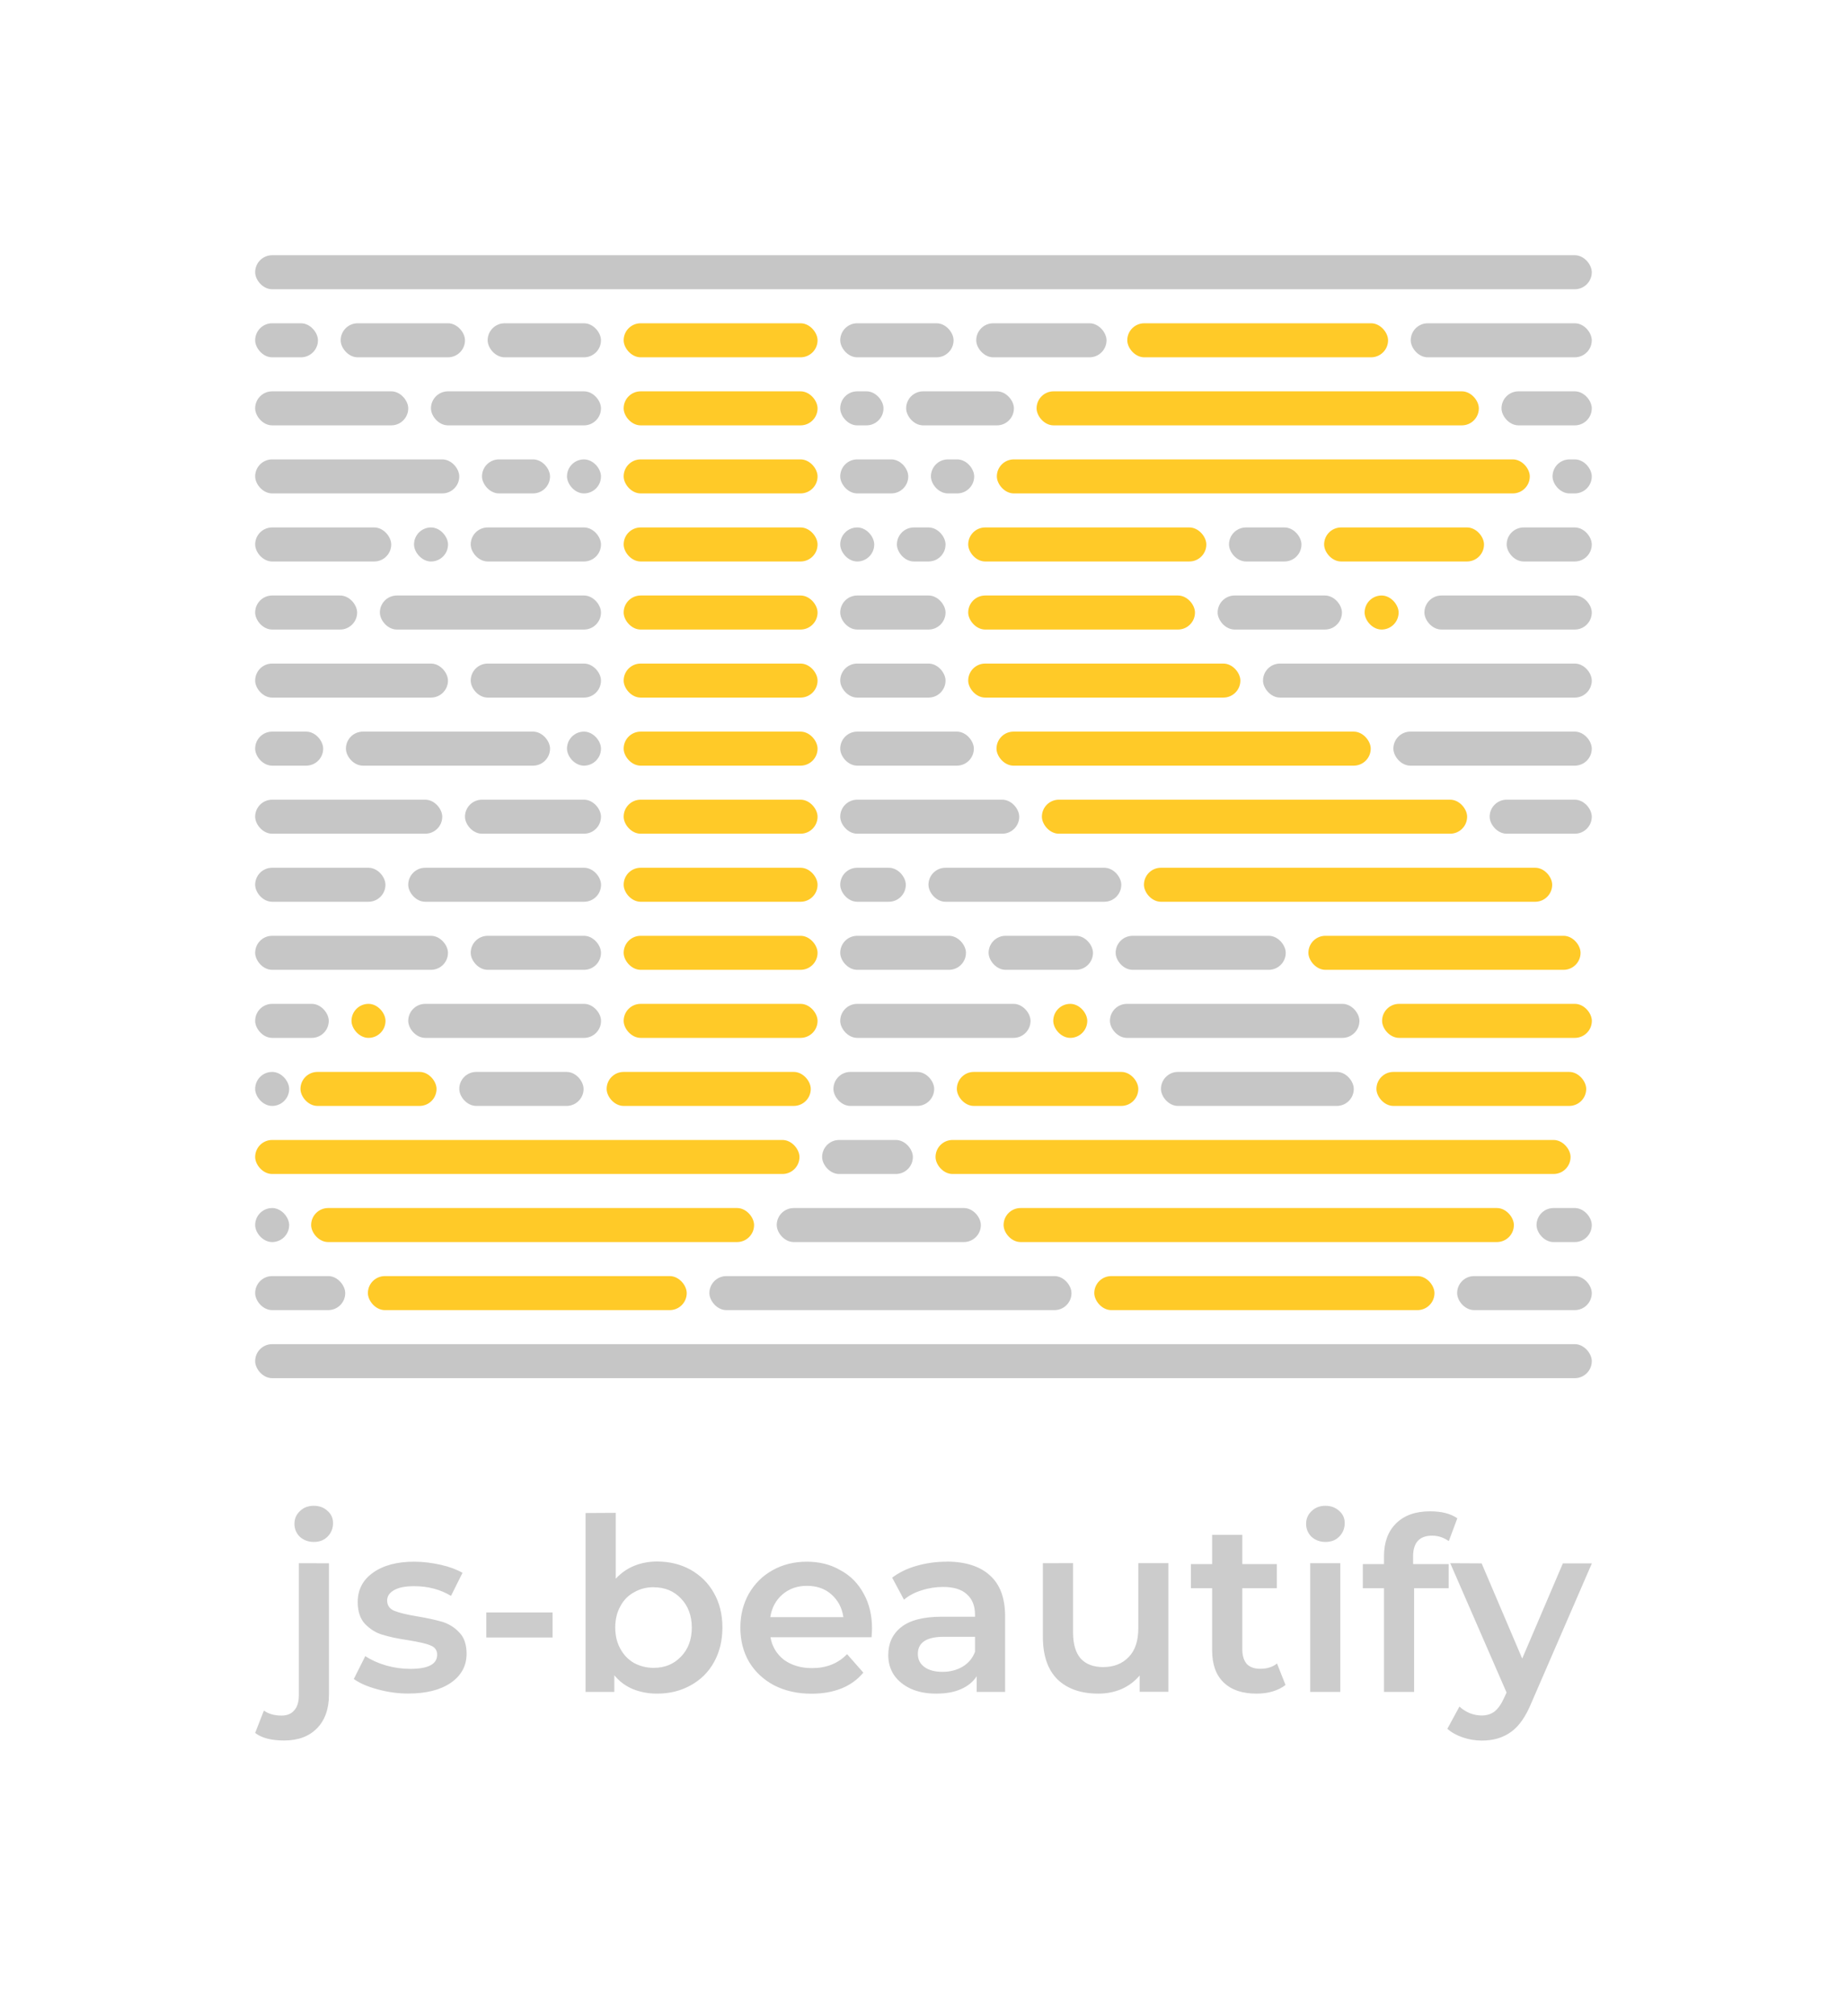 <?xml version="1.0" encoding="UTF-8" standalone="no"?>
<svg xmlns="http://www.w3.org/2000/svg" version="1.1" viewBox="0 0 217.168 237">
   <g id="javascript">
      <rect x="43.256" y="150" width="37.488" height="4" rx="2" fill="#ffca28" />
      <rect x="36.584" y="142" width="52.08" height="4" rx="2" fill="#ffca28" />
      <rect x="30" y="134" width="64" height="4" rx="2" fill="#ffca28" />
      <rect x="35.328" y="126" width="16" height="4" rx="2" fill="#ffca28" />
      <rect x="41.328" y="118" width="4" height="4" rx="2" fill="#ffca28" />
      <rect x="71.328" y="126" width="24" height="4" rx="2" fill="#ffca28" />
      <rect x="73.328" y="118" width="22.8" height="4" rx="2" fill="#ffca28" />
      <rect x="73.328" y="110" width="22.8" height="4" rx="2" fill="#ffca28" />
      <rect x="73.328" y="102" width="22.8" height="4" rx="2" fill="#ffca28" />
      <rect x="73.328" y="94" width="22.8" height="4" rx="2" fill="#ffca28" />
      <rect x="73.328" y="86" width="22.8" height="4" rx="2" fill="#ffca28" />
      <rect x="73.328" y="78" width="22.8" height="4" rx="2" fill="#ffca28" />
      <rect x="73.328" y="70" width="22.8" height="4" rx="2" fill="#ffca28" />
      <rect x="73.328" y="62" width="22.8" height="4" rx="2" fill="#ffca28" />
      <rect x="73.328" y="54" width="22.8" height="4" rx="2" fill="#ffca28" />
      <rect x="73.328" y="46" width="22.8" height="4" rx="2" fill="#ffca28" />
      <rect x="73.328" y="38" width="22.8" height="4" rx="2" fill="#ffca28" />
      <rect x="128.664" y="150" width="40" height="4" rx="2" fill="#ffca28" />
      <rect x="118" y="142" width="60" height="4" rx="2" fill="#ffca28" />
      <rect x="110" y="134" width="74.664" height="4" rx="2" fill="#ffca28" />
      <rect x="112.504" y="126" width="21.336" height="4" rx="2" fill="#ffca28" />
      <rect x="123.84" y="118" width="4" height="4" rx="2" fill="#ffca28" />
      <rect x="161.84" y="126" width="24.664" height="4" rx="2" fill="#ffca28" />
      <rect x="162.504" y="118" width="24.664" height="4" rx="2" fill="#ffca28" />
      <rect x="153.84" y="110" width="32" height="4" rx="2" fill="#ffca28" />
      <rect x="134.504" y="102" width="48" height="4" rx="2" fill="#ffca28" />
      <rect x="122.504" y="94" width="50" height="4" rx="2" fill="#ffca28" />
      <rect x="117.168" y="86" width="44" height="4" rx="2" fill="#ffca28" />
      <rect x="113.84" y="78" width="32" height="4" rx="2" fill="#ffca28" />
      <rect x="113.84" y="70" width="26.664" height="4" rx="2" fill="#ffca28" />
      <rect x="113.84" y="62" width="28" height="4" rx="2" fill="#ffca28" />
      <rect x="160.448" y="70" width="4" height="4" rx="2" fill="#ffca28" />
      <rect x="155.688" y="62" width="18.8" height="4" rx="2" fill="#ffca28" />
      <rect x="117.208" y="54" width="62.664" height="4" rx="2" fill="#ffca28" />
      <rect x="121.88" y="46" width="52" height="4" rx="2" fill="#ffca28" />
      <rect x="132.544" y="38" width="30.664" height="4" rx="2" fill="#ffca28" />
   </g>
   <g id="waterfall">
      <rect x="30" y="158" width="157.16" height="4" rx="2" fill="#888888" fill-opacity="0.48" />
      <rect x="30" y="150" width="10.592" height="4" rx="2" fill="#888888" fill-opacity="0.48" />
      <rect x="30" y="142" width="4" height="4" rx="2" fill="#888888" fill-opacity="0.48" />
      <rect x="30" y="126" width="4" height="4" rx="2" fill="#888888" fill-opacity="0.48" />
      <rect x="30" y="118" width="8.656" height="4" rx="2" fill="#888888" fill-opacity="0.48" />
      <rect x="54" y="126" width="14.616" height="4" rx="2" fill="#888888" fill-opacity="0.48" />
      <rect x="48" y="118" width="22.672" height="4" rx="2" fill="#888888" fill-opacity="0.48" />
      <rect x="30" y="110" width="22.672" height="4" rx="2" fill="#888888" fill-opacity="0.48" />
      <rect x="55.345" y="110" width="15.32" height="4" rx="2" fill="#888888" fill-opacity="0.48" />
      <rect x="30" y="102" width="15.32" height="4" rx="2" fill="#888888" fill-opacity="0.48" />
      <rect x="48" y="102" width="22.672" height="4" rx="2" fill="#888888" fill-opacity="0.48" />
      <rect x="30" y="94" width="22" height="4" rx="2" fill="#888888" fill-opacity="0.48" />
      <rect x="54.672" y="94" width="15.992" height="4" rx="2" fill="#888888" fill-opacity="0.48" />
      <rect x="30" y="86" width="8" height="4" rx="2" fill="#888888" fill-opacity="0.48" />
      <rect x="40.672" y="86" width="24" height="4" rx="2" fill="#888888" fill-opacity="0.48" />
      <rect x="66.664" y="86" width="4" height="4" rx="2" fill="#888888" fill-opacity="0.48" />
      <rect x="30" y="78" width="22.672" height="4" rx="2" fill="#888888" fill-opacity="0.48" />
      <rect x="55.345" y="78" width="15.32" height="4" rx="2" fill="#888888" fill-opacity="0.48" />
      <rect x="30" y="70" width="11.992" height="4" rx="2" fill="#888888" fill-opacity="0.48" />
      <rect x="44.664" y="70" width="26" height="4" rx="2" fill="#888888" fill-opacity="0.48" />
      <rect x="30" y="62" width="16" height="4" rx="2" fill="#888888" fill-opacity="0.48" />
      <rect x="48.68" y="62" width="4" height="4" rx="2" fill="#888888" fill-opacity="0.48" />
      <rect x="55.345" y="62" width="15.32" height="4" rx="2" fill="#888888" fill-opacity="0.48" />
      <rect x="30" y="54" width="24" height="4" rx="2" fill="#888888" fill-opacity="0.48" />
      <rect x="56.672" y="54" width="8" height="4" rx="2" fill="#888888" fill-opacity="0.48" />
      <rect x="66.664" y="54" width="4" height="4" rx="2" fill="#888888" fill-opacity="0.48" />
      <rect x="30" y="46" width="18" height="4" rx="2" fill="#888888" fill-opacity="0.48" />
      <rect x="50.672" y="46" width="19.992" height="4" rx="2" fill="#888888" fill-opacity="0.48" />
      <rect x="30" y="38" width="7.384" height="4" rx="2" fill="#888888" fill-opacity="0.48" />
      <rect x="40.056" y="38" width="14.616" height="4" rx="2" fill="#888888" fill-opacity="0.48" />
      <rect x="57.336" y="38" width="13.328" height="4" rx="2" fill="#888888" fill-opacity="0.48" />
      <rect x="83.408" y="150" width="42.576" height="4" rx="2" fill="#888888" fill-opacity="0.48" />
      <rect x="91.328" y="142" width="24" height="4" rx="2" fill="#888888" fill-opacity="0.48" />
      <rect x="96.664" y="134" width="10.672" height="4" rx="2" fill="#888888" fill-opacity="0.48" />
      <rect x="97.993" y="126" width="11.848" height="4" rx="2" fill="#888888" fill-opacity="0.48" />
      <rect x="136.504" y="126" width="22.672" height="4" rx="2" fill="#888888" fill-opacity="0.48" />
      <rect x="98.792" y="118" width="22.376" height="4" rx="2" fill="#888888" fill-opacity="0.48" />
      <rect x="130.504" y="118" width="29.336" height="4" rx="2" fill="#888888" fill-opacity="0.48" />
      <rect x="98.792" y="110" width="14.784" height="4" rx="2" fill="#888888" fill-opacity="0.48" />
      <rect x="116.24" y="110" width="12.272" height="4" rx="2" fill="#888888" fill-opacity="0.48" />
      <rect x="131.176" y="110" width="20" height="4" rx="2" fill="#888888" fill-opacity="0.48" />
      <rect x="98.792" y="102" width="7.712" height="4" rx="2" fill="#888888" fill-opacity="0.48" />
      <rect x="109.168" y="102" width="22.672" height="4" rx="2" fill="#888888" fill-opacity="0.48" />
      <rect x="98.792" y="94" width="21.048" height="4" rx="2" fill="#888888" fill-opacity="0.48" />
      <rect x="98.792" y="86" width="15.712" height="4" rx="2" fill="#888888" fill-opacity="0.48" />
      <rect x="98.792" y="78" width="12.384" height="4" rx="2" fill="#888888" fill-opacity="0.48" />
      <rect x="98.792" y="70" width="12.384" height="4" rx="2" fill="#888888" fill-opacity="0.48" />
      <rect x="98.792" y="62" width="4" height="4" rx="2" fill="#888888" fill-opacity="0.48" />
      <rect x="105.456" y="62" width="5.72" height="4" rx="2" fill="#888888" fill-opacity="0.48" />
      <rect x="98.792" y="54" width="8" height="4" rx="2" fill="#888888" fill-opacity="0.48" />
      <rect x="109.456" y="54" width="5.088" height="4" rx="2" fill="#888888" fill-opacity="0.48" />
      <rect x="98.792" y="46" width="5.088" height="4" rx="2" fill="#888888" fill-opacity="0.48" />
      <rect x="106.544" y="46" width="12.672" height="4" rx="2" fill="#888888" fill-opacity="0.48" />
      <rect x="98.792" y="38" width="13.328" height="4" rx="2" fill="#888888" fill-opacity="0.48" />
      <rect x="114.784" y="38" width="15.32" height="4" rx="2" fill="#888888" fill-opacity="0.48" />
      <rect x="171.328" y="150" width="15.832" height="4" rx="2" fill="#888888" fill-opacity="0.48" />
      <rect x="180.664" y="142" width="6.496" height="4" rx="2" fill="#888888" fill-opacity="0.48" />
      <rect x="175.152" y="94" width="12.008" height="4" rx="2" fill="#888888" fill-opacity="0.48" />
      <rect x="163.832" y="86" width="23.328" height="4" rx="2" fill="#888888" fill-opacity="0.48" />
      <rect x="148.504" y="78" width="38.656" height="4" rx="2" fill="#888888" fill-opacity="0.48" />
      <rect x="143.168" y="70" width="14.616" height="4" rx="2" fill="#888888" fill-opacity="0.48" />
      <rect x="144.504" y="62" width="8.52" height="4" rx="2" fill="#888888" fill-opacity="0.48" />
      <rect x="167.48" y="70" width="19.68" height="4" rx="2" fill="#888888" fill-opacity="0.48" />
      <rect x="177.152" y="62" width="10.008" height="4" rx="2" fill="#888888" fill-opacity="0.48" />
      <rect x="182.544" y="54" width="4.616" height="4" rx="2" fill="#888888" fill-opacity="0.48" />
      <rect x="176.544" y="46" width="10.616" height="4" rx="2" fill="#888888" fill-opacity="0.48" />
      <rect x="165.872" y="38" width="21.288" height="4" rx="2" fill="#888888" fill-opacity="0.48" />
      <rect x="30" y="30" width="157.16" height="4" rx="2" fill="#888888" fill-opacity="0.48" />
   </g>
   <path id="banner-text" d="m 36.89 177 c -0.64 0 -1.19 0.2 -1.62 0.62 -0.43 0.4 -0.65 0.9 -0.65 1.5 0 0.6 0.22 1.12 0.65 1.54 0.43 0.38 0.99 0.59 1.62 0.59 0.67 0 1.2 -0.2 1.62 -0.62 0.43 -0.43 0.65 -0.97 0.65 -1.59 0 -0.59 -0.22 -1.07 -0.65 -1.44 C 38.08 177.2 37.54 177 36.89 177 Z m 118.95 0 c -0.64 0 -1.19 0.2 -1.62 0.62 -0.43 0.4 -0.65 0.9 -0.65 1.5 0 0.6 0.22 1.12 0.65 1.54 0.43 0.38 0.99 0.59 1.62 0.59 0.67 0 1.2 -0.2 1.62 -0.62 0.43 -0.43 0.65 -0.97 0.65 -1.59 0 -0.59 -0.22 -1.07 -0.65 -1.44 C 157.02 177.2 156.49 177 155.83 177 Z m 12.31 0.65 c -1.72 0 -3.04 0.47 -4 1.42 -0.94 0.92 -1.42 2.21 -1.42 3.83 v 0.95 h -2.49 v 2.84 h 2.49 v 12.19 h 3.54 v -12.19 h 4.06 v -2.84 h -4.18 v -0.9 c 0 -1.62 0.75 -2.44 2.24 -2.44 0.7 0 1.35 0.22 1.96 0.64 l 1 -2.68 c -0.79 -0.55 -1.84 -0.82 -3.21 -0.82 z m -99.3 0.2 v 21.03 h 3.38 v -1.96 c 0.59 0.72 1.3 1.25 2.16 1.62 0.87 0.35 1.82 0.54 2.86 0.54 1.47 0 2.79 -0.32 3.95 -0.97 1.17 -0.64 2.09 -1.54 2.74 -2.71 0.67 -1.2 1 -2.56 1 -4.1 0 -1.52 -0.33 -2.88 -1 -4.05 -0.65 -1.17 -1.57 -2.07 -2.74 -2.73 -1.15 -0.64 -2.47 -0.97 -3.95 -0.97 -0.99 0 -1.89 0.18 -2.71 0.52 -0.82 0.33 -1.52 0.84 -2.14 1.5 v -7.74 z m 73.67 2.56 v 3.44 h -2.49 v 2.84 h 2.49 v 7.29 c 0 1.66 0.45 2.93 1.37 3.8 0.9 0.87 2.19 1.3 3.85 1.3 0.67 0 1.29 -0.08 1.87 -0.25 0.6 -0.18 1.12 -0.43 1.54 -0.77 l -1 -2.52 c -0.52 0.42 -1.19 0.62 -1.97 0.62 -0.69 0 -1.2 -0.18 -1.57 -0.55 -0.35 -0.4 -0.54 -0.97 -0.54 -1.71 v -7.21 h 4.06 v -2.84 h -4.06 v -3.44 z m -93.8 3.16 c -2.04 0 -3.66 0.43 -4.87 1.3 -1.2 0.85 -1.79 2.01 -1.79 3.44 0 1.09 0.28 1.96 0.85 2.57 0.59 0.6 1.25 1.04 2.04 1.27 0.79 0.25 1.81 0.47 3.06 0.65 1.19 0.2 2.06 0.38 2.57 0.6 0.55 0.2 0.82 0.57 0.82 1.1 0 1.12 -1.05 1.67 -3.18 1.67 -0.92 0 -1.86 -0.13 -2.83 -0.4 -0.95 -0.28 -1.76 -0.65 -2.44 -1.1 l -1.35 2.69 c 0.69 0.5 1.62 0.9 2.81 1.22 1.17 0.32 2.36 0.49 3.59 0.49 2.11 0 3.78 -0.42 5.02 -1.27 1.22 -0.85 1.84 -1.99 1.84 -3.41 0 -1.07 -0.28 -1.91 -0.85 -2.49 -0.54 -0.59 -1.2 -1 -1.97 -1.25 -0.79 -0.23 -1.77 -0.45 -2.98 -0.65 -1.22 -0.2 -2.11 -0.42 -2.69 -0.65 -0.57 -0.23 -0.85 -0.65 -0.85 -1.22 0 -0.5 0.27 -0.9 0.79 -1.2 0.55 -0.33 1.34 -0.48 2.39 -0.48 1.61 0 3.04 0.37 4.33 1.14 l 1.35 -2.71 c -0.65 -0.38 -1.5 -0.7 -2.54 -0.94 -1.04 -0.23 -2.07 -0.37 -3.13 -0.37 z m 46.16 0 c -1.49 0 -2.84 0.33 -4.03 1 -1.19 0.65 -2.12 1.59 -2.81 2.78 -0.65 1.17 -0.99 2.49 -0.99 3.96 0 1.5 0.33 2.84 1.02 4.03 0.7 1.17 1.69 2.09 2.94 2.76 1.27 0.65 2.74 0.99 4.4 0.99 1.3 0 2.47 -0.2 3.53 -0.62 1.04 -0.42 1.89 -1.04 2.57 -1.86 l -1.91 -2.17 c -1.07 1.1 -2.44 1.64 -4.11 1.64 -1.3 0 -2.39 -0.32 -3.28 -0.95 -0.87 -0.67 -1.42 -1.55 -1.62 -2.68 h 11.89 c 0.03 -0.45 0.05 -0.8 0.05 -1.04 0 -1.55 -0.33 -2.93 -0.99 -4.1 -0.65 -1.19 -1.55 -2.11 -2.73 -2.74 -1.15 -0.67 -2.47 -1 -3.95 -1 z m 16.42 0 c -1.25 0 -2.42 0.17 -3.54 0.49 -1.12 0.32 -2.07 0.79 -2.86 1.39 l 1.39 2.59 c 0.57 -0.49 1.25 -0.85 2.07 -1.1 0.82 -0.27 1.67 -0.4 2.52 -0.4 1.24 0 2.17 0.28 2.79 0.85 0.65 0.57 0.97 1.37 0.97 2.42 v 0.23 h -3.91 c -2.17 0 -3.78 0.42 -4.8 1.25 -1 0.8 -1.49 1.89 -1.49 3.26 0 0.87 0.22 1.66 0.67 2.34 0.47 0.69 1.14 1.22 1.99 1.62 0.85 0.38 1.84 0.57 2.98 0.57 1.14 0 2.09 -0.17 2.89 -0.52 0.82 -0.35 1.44 -0.87 1.87 -1.52 v 1.84 h 3.34 v -8.88 c 0 -2.16 -0.6 -3.76 -1.79 -4.82 -1.17 -1.07 -2.88 -1.62 -5.1 -1.62 z m -76.16 0.18 v 15.5 c 0 0.8 -0.18 1.39 -0.54 1.79 -0.35 0.42 -0.85 0.62 -1.5 0.62 -0.85 0 -1.54 -0.2 -2.07 -0.59 L 30 203.7 c 0.77 0.6 1.91 0.89 3.41 0.89 1.66 0 2.94 -0.49 3.88 -1.45 0.92 -0.95 1.39 -2.27 1.39 -3.96 v -15.42 z m 87.48 0 v 8.64 c 0 2.21 0.57 3.88 1.72 5.02 1.17 1.12 2.78 1.67 4.8 1.67 0.97 0 1.89 -0.18 2.74 -0.54 0.85 -0.38 1.55 -0.92 2.12 -1.59 v 1.92 h 3.38 v -15.13 h -3.54 v 7.66 c 0 1.47 -0.37 2.61 -1.14 3.39 -0.74 0.77 -1.74 1.17 -2.99 1.17 -1.14 0 -2.02 -0.33 -2.64 -1 -0.6 -0.69 -0.9 -1.71 -0.9 -3.06 v -8.16 z m 31.43 0 v 15.13 h 3.54 v -15.13 z m 16.47 0 6.62 15.2 -0.27 0.59 c -0.33 0.75 -0.72 1.3 -1.12 1.62 -0.4 0.32 -0.92 0.49 -1.54 0.49 -0.47 0 -0.95 -0.1 -1.42 -0.28 -0.45 -0.2 -0.85 -0.45 -1.19 -0.77 l -1.42 2.61 c 0.47 0.43 1.09 0.77 1.82 1.02 0.74 0.25 1.49 0.37 2.24 0.37 1.34 0 2.47 -0.33 3.43 -1.02 0.94 -0.67 1.74 -1.82 2.41 -3.46 l 7.09 -16.35 h -3.41 l -4.78 11.19 -4.77 -11.19 z m -75.64 2.66 c 1.15 0 2.12 0.33 2.89 1.02 0.77 0.69 1.24 1.57 1.39 2.66 h -8.59 c 0.17 -1.1 0.65 -1.99 1.42 -2.66 0.8 -0.69 1.76 -1.02 2.89 -1.02 z m -18.02 0.17 c 1.3 0 2.36 0.43 3.19 1.3 0.85 0.87 1.29 2.02 1.29 3.43 0 1.42 -0.43 2.57 -1.29 3.44 -0.84 0.87 -1.89 1.3 -3.19 1.3 -0.85 0 -1.62 -0.2 -2.31 -0.57 -0.69 -0.4 -1.22 -0.95 -1.61 -1.67 -0.4 -0.72 -0.6 -1.55 -0.6 -2.51 0 -0.94 0.2 -1.77 0.6 -2.49 0.38 -0.72 0.92 -1.27 1.61 -1.64 0.69 -0.4 1.45 -0.6 2.31 -0.6 z m -19.68 2.96 v 2.94 h 7.79 v -2.94 z m 53.8 2.86 h 3.66 v 1.76 c -0.28 0.75 -0.77 1.34 -1.47 1.76 -0.69 0.4 -1.47 0.6 -2.36 0.6 -0.9 0 -1.62 -0.2 -2.12 -0.57 -0.52 -0.38 -0.77 -0.89 -0.77 -1.54 0 -1.34 1.02 -2.01 3.06 -2.01 z" fill="#cccccc" />
</svg>